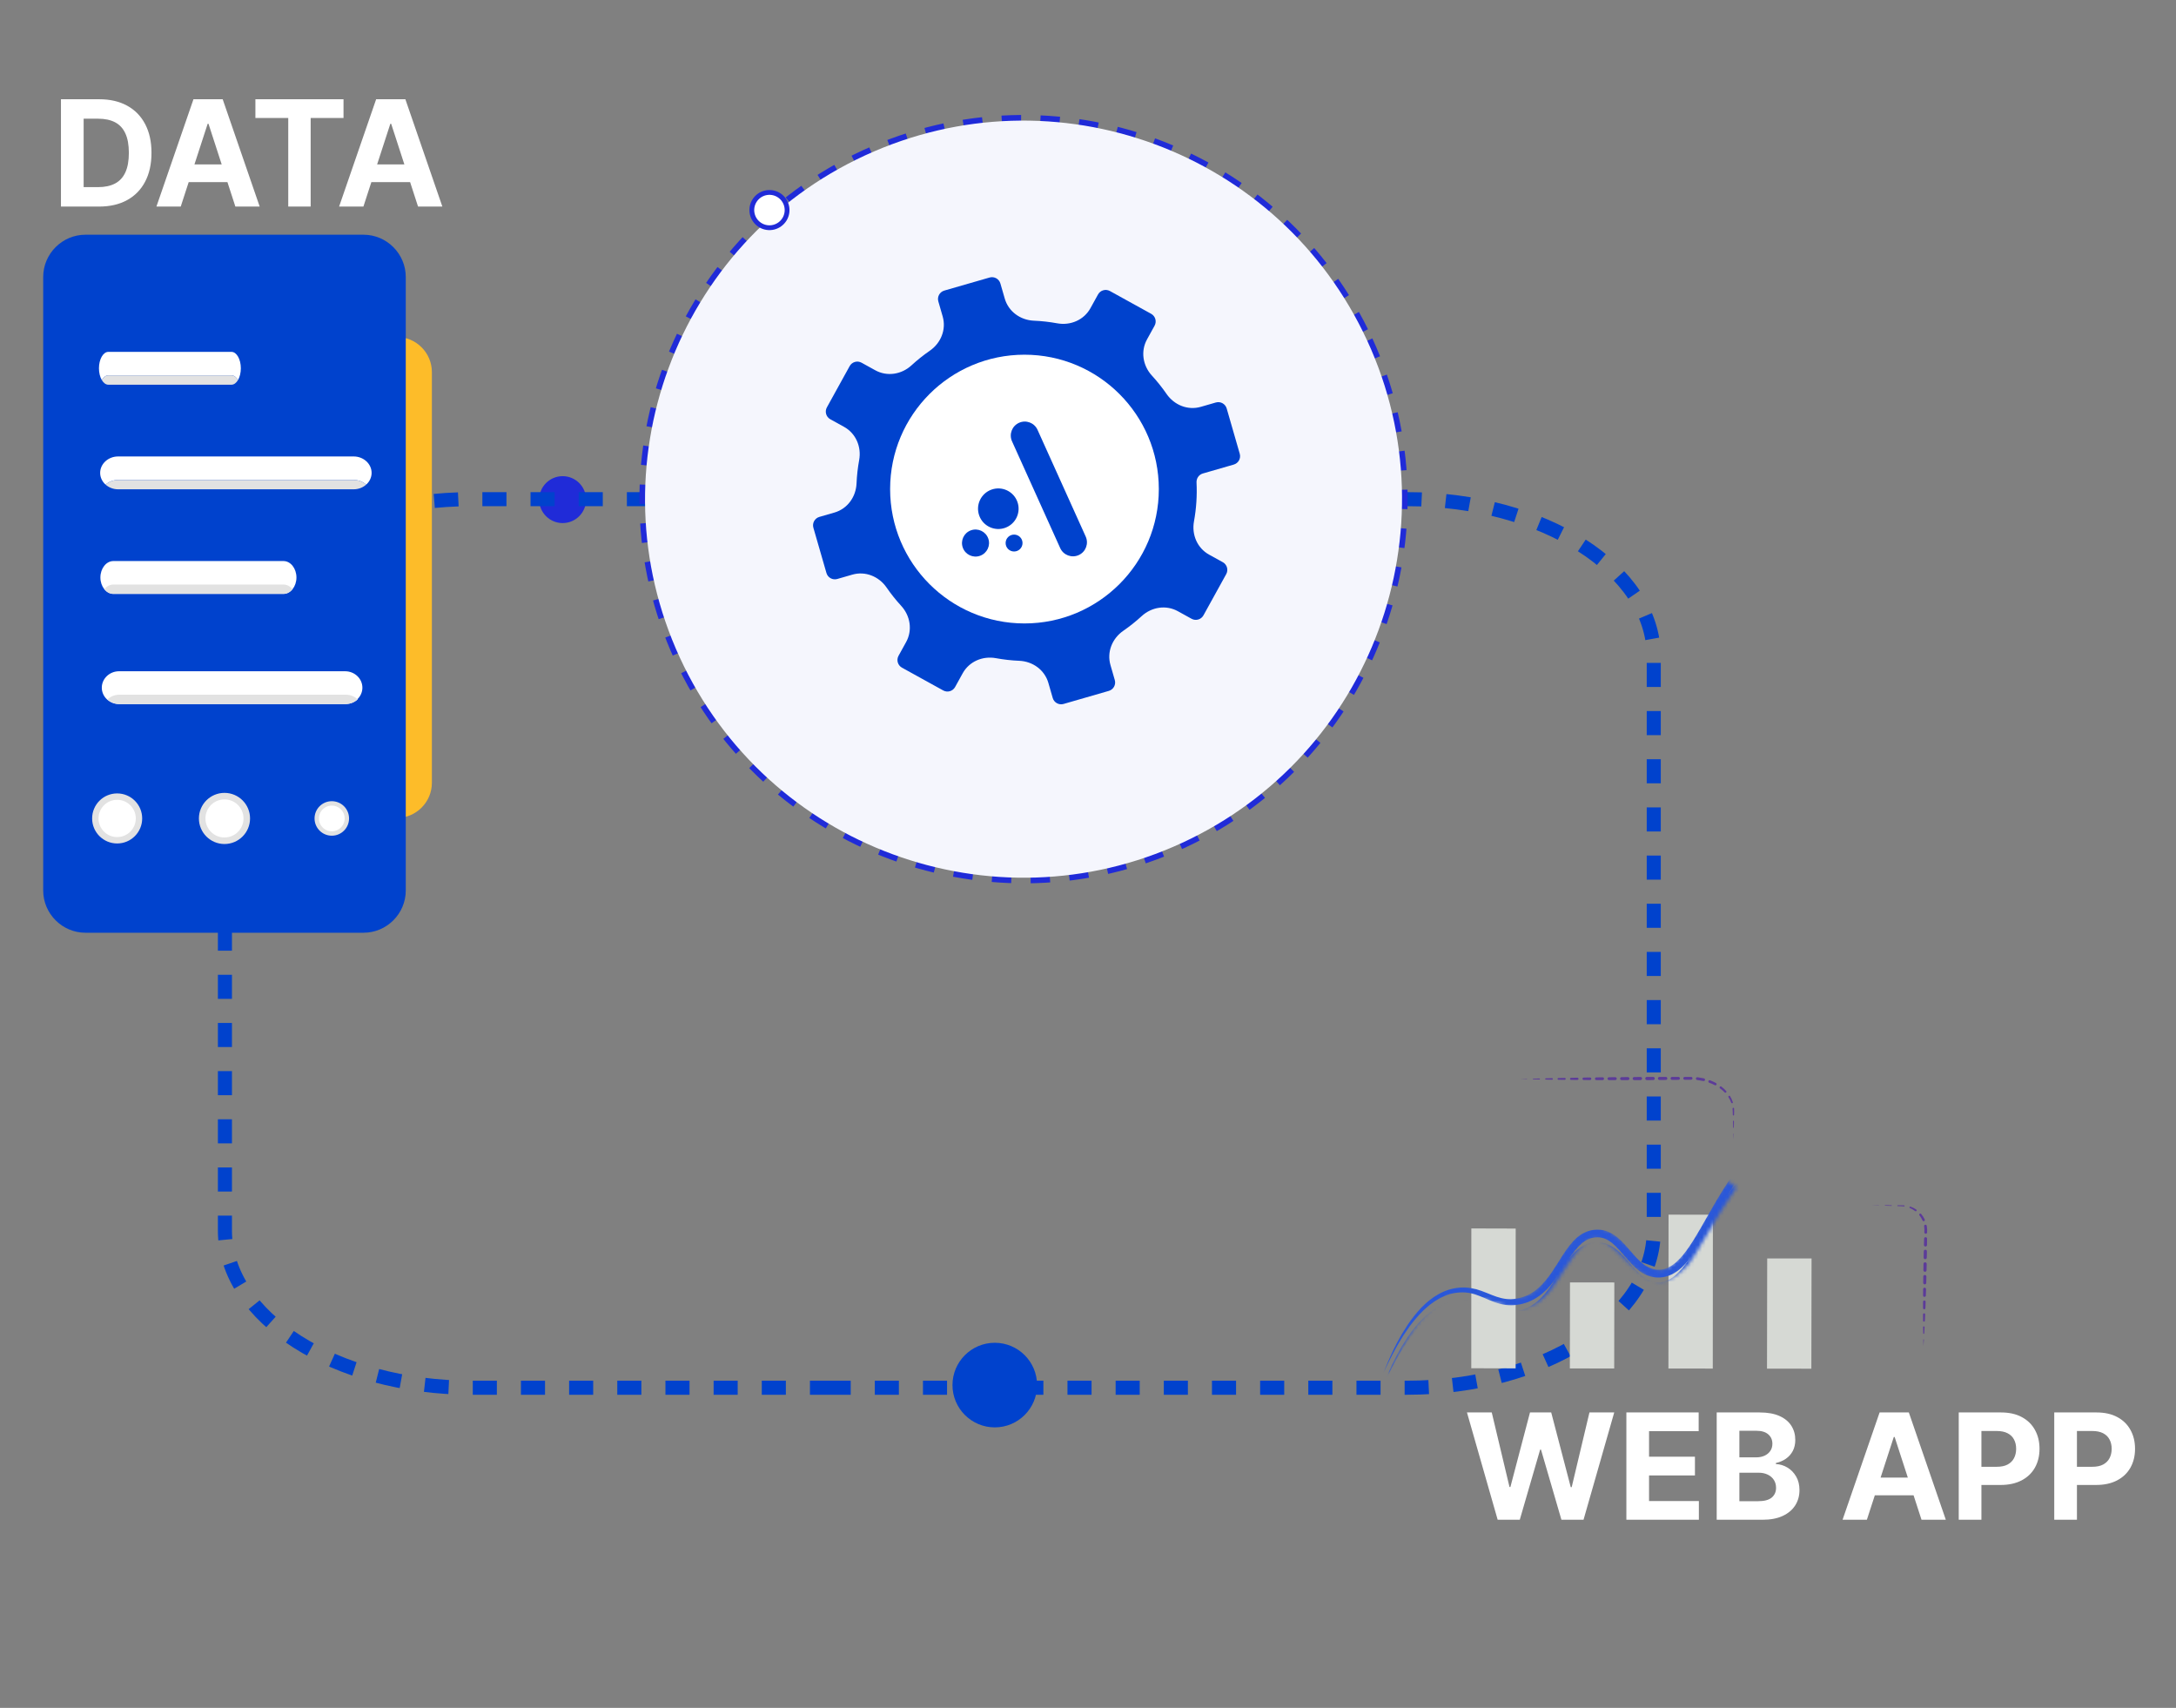 <svg width="590" height="463" viewBox="0 0 590 463" fill="none" xmlns="http://www.w3.org/2000/svg">
<rect x="0" y="0" width="590" height="463" fill="#808080" stroke="none"/>
<g clip-path="url(#clip0_3_2)">
<mask id="mask0_3_2" style="mask-type:luminance" maskUnits="userSpaceOnUse" x="0" y="0" width="590" height="463">
<path d="M590 0H0V463H590V0Z" fill="white"/>
</mask>
<g mask="url(#mask0_3_2)">
<mask id="mask1_3_2" style="mask-type:luminance" maskUnits="userSpaceOnUse" x="-113" y="-8" width="838" height="471">
<path d="M-112.505 -7.297H724.505V462.297H-112.505V-7.297Z" fill="white"/>
</mask>
<g mask="url(#mask1_3_2)">
<path d="M152.553 129.086C156.063 129.086 158.912 131.935 158.912 135.445C158.912 138.954 156.063 141.804 152.553 141.804C149.043 141.804 146.194 138.954 146.194 135.445C146.194 131.935 149.043 129.086 152.553 129.086Z" fill="#202BD8"/>
<path d="M226.139 376.205C173.528 376.205 127.828 376.205 127.828 376.205C90.937 376.205 60.985 357.111 60.985 333.594V177.932C60.985 154.414 90.937 135.32 127.828 135.32H381.558C418.448 135.32 448.4 154.414 448.4 177.932V333.594C448.4 357.111 418.448 376.205 381.558 376.205C381.558 376.205 297.493 376.205 226.139 376.205Z" stroke="#0042CD" stroke-width="3.812" stroke-dasharray="6.53 6.53"/>
<path d="M269.724 364.021C276.053 364.021 281.192 369.16 281.192 375.489C281.192 381.818 276.053 386.957 269.724 386.957C263.394 386.957 258.255 381.818 258.255 375.489C258.255 369.16 263.394 364.021 269.724 364.021Z" fill="#0042CD"/>
<path d="M370.717 92.376C394.418 143.811 371.9 204.816 320.464 228.517C269.029 252.218 208.024 229.7 184.323 178.265C160.622 126.829 183.14 65.825 234.575 42.123C286.011 18.422 347.016 40.941 370.717 92.376Z" stroke="#202BD8" stroke-width="3.044" stroke-dasharray="5.22 5.22"/>
<path d="M370.717 92.376C394.418 143.811 371.9 204.816 320.464 228.517C269.029 252.218 208.024 229.7 184.323 178.265C160.622 126.829 183.14 65.825 234.575 42.123C286.011 18.422 347.016 40.941 370.717 92.376Z" fill="#F5F6FD"/>
<path d="M107.588 221.744H28.307C23.075 221.744 18.794 217.462 18.794 212.23V100.872C18.794 95.639 23.075 91.358 28.307 91.358H107.588C112.82 91.358 117.102 95.639 117.102 100.872V212.23C117.102 217.462 112.82 221.744 107.588 221.744Z" fill="#FDBC29"/>
<path d="M23.173 63.631C16.869 63.631 11.712 68.789 11.712 75.092V241.4C11.712 247.704 16.869 252.861 23.173 252.861H98.559C104.863 252.861 110.019 247.704 110.019 241.4V75.092C110.019 68.789 104.863 63.631 98.559 63.631H23.173Z" fill="#0042CD"/>
<path d="M37.684 221.875C37.684 225.144 35.034 227.794 31.765 227.794C28.497 227.794 25.847 225.144 25.847 221.875C25.847 218.607 28.497 215.958 31.765 215.958C35.034 215.958 37.684 218.607 37.684 221.875ZM37.684 221.875C37.684 225.144 35.034 227.794 31.765 227.794C28.497 227.794 25.847 225.144 25.847 221.875C25.847 218.607 28.497 215.958 31.765 215.958C35.034 215.958 37.684 218.607 37.684 221.875Z" fill="white"/>
<path d="M37.684 221.875C37.684 225.144 35.034 227.794 31.765 227.794C28.497 227.794 25.847 225.144 25.847 221.875C25.847 218.607 28.497 215.958 31.765 215.958C35.034 215.958 37.684 218.607 37.684 221.875Z" stroke="#E2E2E2" stroke-width="1.733" stroke-miterlimit="10"/>
<path d="M66.913 221.875C66.913 225.215 64.205 227.923 60.865 227.923C57.526 227.923 54.818 225.215 54.818 221.875C54.818 218.536 57.526 215.829 60.865 215.829C64.205 215.829 66.913 218.536 66.913 221.875ZM66.913 221.875C66.913 225.215 64.205 227.923 60.865 227.923C57.526 227.923 54.818 225.215 54.818 221.875C54.818 218.536 57.526 215.829 60.865 215.829C64.205 215.829 66.913 218.536 66.913 221.875Z" fill="white"/>
<path d="M66.913 221.875C66.913 225.215 64.205 227.923 60.865 227.923C57.526 227.923 54.818 225.215 54.818 221.875C54.818 218.536 57.526 215.829 60.865 215.829C64.205 215.829 66.913 218.536 66.913 221.875Z" stroke="#E2E2E2" stroke-width="1.771" stroke-miterlimit="10"/>
<path d="M94.046 221.875C94.046 224.129 92.219 225.956 89.966 225.956C87.712 225.956 85.885 224.129 85.885 221.875C85.885 219.622 87.712 217.796 89.966 217.796C92.219 217.796 94.046 219.622 94.046 221.875ZM94.046 221.875C94.046 224.129 92.219 225.956 89.966 225.956C87.712 225.956 85.885 224.129 85.885 221.875C85.885 219.622 87.712 217.796 89.966 217.796C92.219 217.796 94.046 219.622 94.046 221.875Z" fill="white"/>
<path d="M94.046 221.875C94.046 224.129 92.219 225.956 89.966 225.956C87.712 225.956 85.885 224.129 85.885 221.875C85.885 219.622 87.712 217.796 89.966 217.796C92.219 217.796 94.046 219.622 94.046 221.875Z" stroke="#E2E2E2" stroke-width="1.195" stroke-miterlimit="10"/>
<path d="M62.759 104.294H29.373C27.975 104.294 26.831 102.29 26.831 99.841C26.831 97.392 27.975 95.389 29.373 95.389H62.759C64.158 95.389 65.301 97.392 65.301 99.841C65.301 102.29 64.158 104.294 62.759 104.294ZM29.374 101.756C28.686 101.756 28.061 102.242 27.602 103.025C28.061 103.808 28.686 104.294 29.374 104.294H62.759C63.447 104.294 64.072 103.808 64.53 103.025C64.072 102.242 63.447 101.756 62.759 101.756H29.374Z" fill="white"/>
<path d="M29.374 101.756C28.686 101.756 28.061 102.242 27.602 103.025C28.061 103.808 28.686 104.294 29.374 104.294H62.759C63.447 104.294 64.072 103.808 64.53 103.025C64.072 102.242 63.447 101.756 62.759 101.756H29.374Z" fill="#E2E2E2"/>
<path d="M95.896 132.648H32.021C29.346 132.648 27.157 130.645 27.157 128.196C27.157 125.747 29.346 123.743 32.021 123.743H95.896C98.571 123.743 100.759 125.747 100.759 128.196C100.759 130.645 98.571 132.648 95.896 132.648ZM32.022 130.11C30.706 130.11 29.511 130.596 28.633 131.38C29.511 132.163 30.706 132.649 32.022 132.649L95.896 132.648C97.211 132.648 98.407 132.163 99.284 131.38C98.407 130.596 97.211 130.11 95.896 130.11H32.022Z" fill="white"/>
<path d="M32.022 130.11C30.706 130.11 29.511 130.596 28.633 131.38C29.511 132.163 30.706 132.649 32.022 132.649H95.896C97.211 132.649 98.407 132.163 99.284 131.38C98.407 130.596 97.211 130.11 95.896 130.11H32.022Z" fill="#E2E2E2"/>
<path d="M76.866 161.003H30.733C28.802 161.003 27.221 159 27.221 156.551C27.221 154.101 28.802 152.098 30.733 152.098H76.866C78.798 152.098 80.378 154.101 80.378 156.551C80.378 159 78.798 161.003 76.866 161.003ZM30.734 158.465C29.784 158.465 28.921 158.951 28.286 159.734C28.921 160.518 29.784 161.004 30.734 161.004L76.866 161.003C77.815 161.003 78.679 160.518 79.313 159.734C78.679 158.951 77.815 158.465 76.866 158.465H30.734ZM30.734 158.465C29.784 158.465 28.921 158.951 28.286 159.734C28.921 160.518 29.784 161.004 30.734 161.004L76.866 161.003C77.815 161.003 78.679 160.518 79.313 159.734C78.679 158.951 77.815 158.465 76.866 158.465H30.734Z" fill="white"/>
<path d="M30.734 158.465C29.784 158.465 28.921 158.951 28.286 159.734C28.921 160.518 29.784 161.004 30.734 161.004H76.866C77.815 161.004 78.679 160.518 79.313 159.734C78.679 158.951 77.815 158.465 76.866 158.465H30.734ZM30.734 158.465C29.784 158.465 28.921 158.951 28.286 159.734C28.921 160.518 29.784 161.004 30.734 161.004H76.866C77.815 161.004 78.679 160.518 79.313 159.734C78.679 158.951 77.815 158.465 76.866 158.465H30.734Z" fill="#E2E2E2"/>
<path d="M32.407 188.319C31.144 188.319 29.995 188.806 29.151 189.588C29.995 190.371 31.144 190.858 32.407 190.858H93.728C94.987 190.858 96.136 190.371 96.979 189.588C96.136 188.806 94.987 188.319 93.728 188.319H32.407ZM32.407 188.319C31.144 188.319 29.995 188.806 29.151 189.588C29.995 190.371 31.144 190.858 32.407 190.858H93.728C94.987 190.858 96.136 190.371 96.979 189.588C96.136 188.806 94.987 188.319 93.728 188.319H32.407ZM93.591 190.88H32.27C29.703 190.88 27.601 188.876 27.601 186.427C27.601 183.978 29.703 181.975 32.27 181.975H93.591C96.159 181.975 98.26 183.978 98.26 186.427C98.26 188.876 96.159 190.88 93.591 190.88Z" fill="white"/>
<path d="M32.406 188.321C31.143 188.321 29.996 188.807 29.153 189.59C29.996 190.373 31.143 190.859 32.406 190.859H93.726C94.989 190.859 96.137 190.373 96.979 189.59C96.137 188.807 94.989 188.321 93.726 188.321H32.406ZM32.406 188.321C31.143 188.321 29.996 188.807 29.153 189.59C29.996 190.373 31.143 190.859 32.406 190.859H93.726C94.989 190.859 96.137 190.373 96.979 189.59C96.137 188.807 94.989 188.321 93.726 188.321H32.406Z" fill="#E2E2E2"/>
<path d="M244.559 181.001L255.743 187.177C256.889 187.81 258.332 187.394 258.965 186.248L261.018 182.53C262.79 179.321 266.432 177.768 270.038 178.429C272.136 178.814 274.246 179.049 276.353 179.138C280.023 179.293 283.241 181.611 284.259 185.141L285.436 189.218C285.799 190.476 287.113 191.202 288.371 190.839L300.644 187.298C301.902 186.935 302.627 185.621 302.265 184.363L301.088 180.285C300.07 176.756 301.559 173.08 304.582 170.994C306.317 169.796 307.978 168.473 309.55 167.03C312.248 164.55 316.159 163.924 319.367 165.696L323.083 167.748C324.229 168.381 325.671 167.964 326.305 166.818L332.48 155.634C333.113 154.488 332.697 153.045 331.551 152.413L327.835 150.361C324.626 148.589 323.074 144.947 323.734 141.342C324.376 137.838 324.6 134.303 324.427 130.806C324.372 129.686 325.058 128.674 326.135 128.363L334.524 125.942C335.782 125.58 336.507 124.266 336.144 123.008L332.604 110.735C332.241 109.476 330.926 108.751 329.668 109.114L325.589 110.291C322.061 111.309 318.385 109.82 316.299 106.798C315.101 105.063 313.777 103.402 312.333 101.829C309.854 99.131 309.229 95.221 311 92.013L313.054 88.293C313.687 87.147 313.271 85.704 312.125 85.072L300.941 78.896C299.794 78.263 298.352 78.679 297.719 79.825L295.665 83.546C293.893 86.753 290.252 88.307 286.648 87.647C284.549 87.263 282.439 87.028 280.332 86.939C276.663 86.784 273.444 84.466 272.426 80.937L271.248 76.855C270.885 75.597 269.571 74.871 268.313 75.234L256.04 78.775C254.782 79.138 254.056 80.452 254.419 81.71L255.597 85.791C256.615 89.321 255.126 92.997 252.103 95.083C250.368 96.281 248.706 97.603 247.135 99.047C244.436 101.525 240.527 102.15 237.319 100.379L233.598 98.324C232.452 97.691 231.01 98.107 230.377 99.254L224.201 110.438C223.568 111.584 223.984 113.026 225.131 113.659L228.851 115.714C232.059 117.485 233.612 121.127 232.951 124.731C232.567 126.831 232.332 128.942 232.242 131.049C232.087 134.718 229.768 137.936 226.24 138.953L222.16 140.131C220.902 140.493 220.177 141.807 220.54 143.066L224.081 155.338C224.443 156.596 225.757 157.322 227.015 156.959L231.094 155.782C234.623 154.764 238.3 156.253 240.386 159.275C241.583 161.011 242.906 162.672 244.35 164.244C246.829 166.944 247.455 170.853 245.683 174.061L243.629 177.78C242.997 178.926 243.413 180.369 244.559 181.001Z" fill="#0042CD"/>
<path d="M314.203 132.585C314.203 152.704 297.893 169.013 277.775 169.013C257.656 169.013 241.347 152.704 241.347 132.585C241.347 112.467 257.656 96.157 277.775 96.157C297.893 96.157 314.203 112.467 314.203 132.585Z" fill="white"/>
<path d="M263.255 143.769C265.159 143.081 267.261 144.067 267.949 145.972C268.638 147.876 267.651 149.978 265.747 150.666C263.843 151.355 261.741 150.369 261.052 148.464C260.364 146.56 261.35 144.458 263.255 143.769Z" fill="#0042CD"/>
<path d="M272.664 147.211C272.668 145.945 273.697 144.922 274.963 144.926C276.229 144.93 277.252 145.959 277.248 147.224C277.244 148.49 276.215 149.513 274.949 149.509C273.683 149.506 272.66 148.476 272.664 147.211Z" fill="#0042CD"/>
<path d="M268.814 132.739C271.671 131.706 274.824 133.186 275.856 136.043C276.889 138.9 275.409 142.052 272.553 143.085C269.696 144.117 266.542 142.639 265.51 139.781C264.478 136.924 265.957 133.771 268.814 132.739Z" fill="#0042CD"/>
<path d="M276.296 114.621C278.206 113.759 280.452 114.609 281.314 116.518L294.38 145.462C295.241 147.372 294.392 149.619 292.483 150.48C290.573 151.343 288.327 150.493 287.464 148.584L274.399 119.64C273.537 117.73 274.386 115.483 276.296 114.621Z" fill="#0042CD"/>
<path d="M211.108 52.861C213.365 54.23 214.087 57.173 212.718 59.431C211.349 61.688 208.406 62.409 206.148 61.04C203.891 59.672 203.17 56.728 204.539 54.471C205.907 52.214 208.851 51.492 211.108 52.861Z" fill="white"/>
<path d="M211.108 52.861C213.365 54.23 214.087 57.173 212.718 59.431C211.349 61.688 208.406 62.409 206.148 61.04C203.891 59.672 203.17 56.728 204.539 54.471C205.907 52.214 208.851 51.492 211.108 52.861Z" stroke="#202BD8" stroke-width="1.304"/>
<mask id="mask2_3_2" style="mask-type:luminance" maskUnits="userSpaceOnUse" x="27" y="108" width="835" height="471">
<path d="M27.069 108.797H861.905V578.392H27.069V108.797Z" fill="white"/>
</mask>
<g mask="url(#mask2_3_2)">
<path d="M521.529 364.902L521.485 363.188C521.484 363.146 521.518 363.11 521.561 363.109C521.603 363.108 521.638 363.142 521.639 363.184C521.639 363.186 521.639 363.189 521.639 363.191L521.529 364.902Z" fill="#5C3B99"/>
<path d="M521.46 361.474L521.434 359.76C521.433 359.653 521.519 359.563 521.627 359.562C521.736 359.56 521.825 359.647 521.827 359.755C521.827 359.759 521.826 359.764 521.826 359.768L521.733 361.48C521.728 361.555 521.664 361.612 521.589 361.608C521.517 361.605 521.461 361.545 521.46 361.474Z" fill="#5C3B99"/>
<path d="M521.419 358.046L521.41 356.334C521.41 356.175 521.537 356.045 521.697 356.045C521.856 356.044 521.985 356.172 521.986 356.331C521.986 356.335 521.986 356.341 521.986 356.345L521.909 358.056C521.903 358.192 521.788 358.296 521.653 358.29C521.522 358.284 521.42 358.176 521.419 358.046Z" fill="#5C3B99"/>
<path d="M521.411 354.621L521.414 352.908C521.414 352.713 521.572 352.555 521.767 352.556C521.962 352.556 522.118 352.714 522.118 352.909C522.118 352.912 522.118 352.918 522.118 352.922L522.053 354.633C522.046 354.811 521.897 354.949 521.72 354.942C521.546 354.936 521.411 354.793 521.411 354.621Z" fill="#5C3B99"/>
<path d="M521.423 351.195L521.438 349.482C521.44 349.263 521.618 349.088 521.837 349.09C522.055 349.092 522.231 349.271 522.229 349.489C522.229 349.492 522.229 349.496 522.229 349.498L522.176 351.21C522.171 351.418 521.996 351.581 521.788 351.575C521.583 351.568 521.421 351.399 521.423 351.195Z" fill="#5C3B99"/>
<path d="M521.454 347.769L521.48 346.057C521.484 345.823 521.675 345.638 521.908 345.641C522.141 345.645 522.328 345.837 522.324 346.07V346.073L522.282 347.785C522.277 348.014 522.087 348.195 521.858 348.189C521.631 348.184 521.451 347.996 521.454 347.769Z" fill="#5C3B99"/>
<path d="M521.508 344.344L521.535 342.632C521.539 342.392 521.737 342.201 521.977 342.205C522.216 342.209 522.408 342.406 522.404 342.646V342.649L522.364 344.361C522.358 344.597 522.162 344.784 521.926 344.779C521.691 344.773 521.504 344.579 521.508 344.344Z" fill="#5C3B99"/>
<path d="M521.574 340.919L521.615 339.207C521.62 338.973 521.814 338.789 522.047 338.794C522.28 338.8 522.464 338.991 522.461 339.224L522.433 340.936C522.429 341.173 522.234 341.362 521.997 341.358C521.76 341.354 521.571 341.159 521.574 340.922V340.919Z" fill="#5C3B99"/>
<path d="M521.655 337.494L521.706 335.782C521.713 335.562 521.898 335.389 522.118 335.395C522.335 335.402 522.507 335.582 522.505 335.798L522.488 337.511C522.486 337.741 522.298 337.926 522.068 337.923C521.838 337.921 521.652 337.733 521.654 337.503C521.654 337.501 521.655 337.496 521.655 337.494Z" fill="#5C3B99"/>
<path d="M521.759 334.07C521.766 333.784 521.782 333.496 521.777 333.233C521.77 332.964 521.75 332.694 521.712 332.427C521.684 332.231 521.819 332.049 522.015 332.021C522.206 331.994 522.384 332.123 522.419 332.311C522.473 332.608 522.507 332.908 522.518 333.21C522.531 333.518 522.52 333.801 522.52 334.085C522.52 334.295 522.349 334.466 522.139 334.465C521.929 334.465 521.759 334.295 521.759 334.085V334.078V334.07Z" fill="#5C3B99"/>
<path d="M521.273 330.868C521.059 330.37 520.778 329.899 520.441 329.47C520.34 329.342 520.363 329.156 520.491 329.055C520.616 328.957 520.796 328.976 520.899 329.096C521.285 329.55 521.612 330.057 521.869 330.599C521.947 330.762 521.877 330.957 521.714 331.034C521.551 331.112 521.356 331.043 521.278 330.88C521.277 330.877 521.274 330.871 521.273 330.868Z" fill="#5C3B99"/>
<path d="M519.279 328.316C518.843 327.982 518.359 327.709 517.849 327.494C517.745 327.449 517.696 327.329 517.74 327.225C517.782 327.125 517.895 327.076 517.996 327.11C518.554 327.299 519.084 327.574 519.574 327.908C519.689 327.985 519.719 328.142 519.64 328.258C519.562 328.373 519.406 328.403 519.29 328.325C519.287 328.322 519.283 328.319 519.279 328.316Z" fill="#5C3B99"/>
<path d="M516.245 327.055L515.828 327.015C515.69 326.997 515.544 327.001 515.402 326.994L514.546 326.966C514.484 326.964 514.436 326.912 514.438 326.851C514.44 326.79 514.49 326.742 514.551 326.743C515.124 326.748 515.686 326.745 516.274 326.765C516.355 326.768 516.418 326.835 516.415 326.915C516.412 326.996 516.345 327.059 516.264 327.056C516.261 327.056 516.258 327.056 516.255 327.055L516.245 327.055Z" fill="#5C3B99"/>
<path d="M512.834 326.909L511.121 326.854C511.085 326.852 511.056 326.821 511.057 326.784C511.058 326.748 511.088 326.719 511.124 326.72L512.837 326.731C512.887 326.731 512.927 326.771 512.926 326.821C512.926 326.87 512.885 326.91 512.836 326.909H512.834Z" fill="#5C3B99"/>
<path d="M509.41 326.79L507.698 326.726C507.694 326.726 507.691 326.722 507.691 326.718C507.691 326.714 507.694 326.711 507.698 326.711L509.412 326.715C509.432 326.715 509.449 326.732 509.449 326.752C509.449 326.773 509.432 326.79 509.412 326.79H509.41Z" fill="#5C3B99"/>
<path d="M412.272 292.533L413.984 292.474C414.013 292.473 414.036 292.495 414.037 292.523C414.038 292.551 414.016 292.575 413.988 292.576H413.985L412.272 292.533Z" fill="#5C3B99"/>
<path d="M415.697 292.424L417.41 292.378C417.482 292.376 417.543 292.434 417.544 292.506C417.547 292.579 417.489 292.639 417.417 292.641H417.411L415.697 292.611C415.646 292.61 415.605 292.568 415.606 292.516C415.607 292.466 415.647 292.425 415.697 292.424Z" fill="#5C3B99"/>
<path d="M419.122 292.332L420.835 292.287C420.95 292.284 421.045 292.374 421.048 292.488C421.051 292.603 420.961 292.699 420.846 292.702C420.843 292.702 420.84 292.702 420.837 292.702L419.124 292.671C419.03 292.67 418.956 292.593 418.958 292.499C418.959 292.408 419.032 292.335 419.122 292.332Z" fill="#5C3B99"/>
<path d="M422.547 292.252L424.26 292.221C424.403 292.218 424.52 292.332 424.523 292.474C424.525 292.617 424.412 292.734 424.269 292.737H424.262L422.55 292.721C422.42 292.72 422.316 292.614 422.317 292.485C422.318 292.357 422.421 292.254 422.547 292.252Z" fill="#5C3B99"/>
<path d="M425.973 292.19L427.685 292.159C427.853 292.156 427.992 292.29 427.995 292.458C427.998 292.626 427.864 292.765 427.696 292.768C427.694 292.768 427.69 292.768 427.688 292.768L425.975 292.752C425.819 292.751 425.695 292.624 425.696 292.469C425.698 292.316 425.821 292.193 425.973 292.19Z" fill="#5C3B99"/>
<path d="M429.398 292.128L431.111 292.097C431.304 292.093 431.464 292.248 431.468 292.441C431.471 292.635 431.317 292.795 431.123 292.799H431.114L429.4 292.783C429.22 292.782 429.074 292.634 429.076 292.453C429.077 292.275 429.221 292.131 429.398 292.128Z" fill="#5C3B99"/>
<path d="M432.823 292.071L434.536 292.056C434.744 292.054 434.915 292.221 434.916 292.43C434.918 292.638 434.751 292.808 434.543 292.81H434.54H432.827C432.623 292.81 432.457 292.645 432.457 292.441C432.457 292.238 432.621 292.073 432.823 292.071Z" fill="#5C3B99"/>
<path d="M436.249 292.04L437.961 292.025C438.178 292.023 438.355 292.197 438.358 292.414C438.359 292.63 438.185 292.808 437.969 292.81H437.965H436.252C436.04 292.81 435.868 292.638 435.868 292.425C435.868 292.214 436.038 292.042 436.249 292.04Z" fill="#5C3B99"/>
<path d="M439.674 292.01L441.387 291.994C441.612 291.992 441.796 292.173 441.798 292.398C441.8 292.624 441.619 292.808 441.394 292.81H441.39H439.678C439.457 292.81 439.278 292.631 439.278 292.41C439.278 292.19 439.455 292.012 439.674 292.01Z" fill="#5C3B99"/>
<path d="M443.1 291.978L444.812 291.964C445.046 291.961 445.237 292.149 445.239 292.382C445.241 292.616 445.054 292.807 444.82 292.809H444.817H443.103C442.874 292.809 442.688 292.624 442.688 292.395C442.688 292.166 442.873 291.981 443.1 291.978Z" fill="#5C3B99"/>
<path d="M446.525 291.948L448.238 291.941C448.476 291.939 448.67 292.131 448.671 292.37C448.672 292.608 448.48 292.801 448.242 292.803L446.529 292.81C446.291 292.811 446.098 292.619 446.097 292.381C446.096 292.143 446.288 291.949 446.525 291.948Z" fill="#5C3B99"/>
<path d="M449.95 291.94H451.663C451.893 291.94 452.079 292.126 452.079 292.356C452.079 292.584 451.895 292.769 451.667 292.771L449.954 292.787C449.721 292.789 449.529 292.601 449.527 292.367C449.525 292.134 449.713 291.942 449.947 291.94H449.95Z" fill="#5C3B99"/>
<path d="M453.377 291.94H455.089C455.31 291.94 455.489 292.119 455.489 292.34C455.489 292.56 455.312 292.738 455.093 292.74L453.381 292.755C453.155 292.758 452.97 292.577 452.969 292.351C452.967 292.126 453.148 291.942 453.373 291.94H453.377Z" fill="#5C3B99"/>
<path d="M456.802 291.94H458.514C458.727 291.94 458.899 292.112 458.899 292.325C458.899 292.536 458.729 292.708 458.518 292.71L456.806 292.725C456.589 292.727 456.412 292.553 456.409 292.337C456.408 292.12 456.582 291.942 456.798 291.94H456.802Z" fill="#5C3B99"/>
<path d="M460.268 292.037L461.999 292.339C462.2 292.374 462.334 292.565 462.299 292.765C462.264 292.965 462.076 293.098 461.876 293.065L461.832 293.058L460.186 292.786L460.142 292.779C459.937 292.745 459.798 292.551 459.832 292.346C459.865 292.141 460.059 292.002 460.264 292.036L460.268 292.037Z" fill="#5C3B99"/>
<path d="M463.677 292.864C464.224 293.076 464.757 293.325 465.27 293.609C465.428 293.697 465.485 293.895 465.397 294.053C465.311 294.208 465.117 294.266 464.961 294.185C464.467 293.929 463.957 293.707 463.433 293.52C463.251 293.455 463.156 293.255 463.221 293.073C463.286 292.891 463.487 292.795 463.668 292.86C463.67 292.862 463.675 292.863 463.677 292.864Z" fill="#5C3B99"/>
<path d="M466.74 294.576C467.205 294.936 467.642 295.333 468.039 295.768C468.143 295.882 468.135 296.059 468.021 296.163C467.909 296.266 467.735 296.26 467.631 296.151C467.245 295.752 466.823 295.388 466.375 295.06C466.24 294.961 466.21 294.772 466.309 294.636C466.408 294.501 466.598 294.472 466.733 294.57C466.735 294.572 466.738 294.574 466.74 294.576Z" fill="#5C3B99"/>
<path d="M469.098 297.178C469.403 297.683 469.654 298.221 469.839 298.782C469.879 298.904 469.812 299.036 469.689 299.076C469.569 299.116 469.44 299.052 469.397 298.934C469.21 298.413 468.961 297.915 468.662 297.449C468.585 297.33 468.62 297.171 468.74 297.095C468.859 297.018 469.018 297.053 469.094 297.172C469.095 297.174 469.097 297.177 469.098 297.178Z" fill="#5C3B99"/>
<path d="M470.178 300.511C470.184 300.805 470.197 301.102 470.187 301.384L470.172 302.24C470.17 302.332 470.094 302.406 470.002 302.404C469.913 302.403 469.841 302.33 469.839 302.242L469.816 301.386C469.813 301.096 469.787 300.824 469.77 300.547L469.769 300.529C469.762 300.415 469.847 300.318 469.96 300.311C470.073 300.304 470.17 300.39 470.178 300.502C470.178 300.505 470.178 300.509 470.178 300.511Z" fill="#5C3B99"/>
<path d="M470.141 303.953L470.111 305.666C470.11 305.716 470.069 305.756 470.019 305.755C469.97 305.754 469.932 305.715 469.931 305.667L469.884 303.954C469.883 303.884 469.938 303.825 470.009 303.823C470.08 303.821 470.139 303.877 470.141 303.948V303.953Z" fill="#5C3B99"/>
<path d="M470.074 307.379L470.035 308.912L469.982 307.38C469.981 307.355 470.001 307.333 470.026 307.332C470.052 307.332 470.073 307.351 470.074 307.376V307.379Z" fill="#5C3B99"/>
<path d="M398.919 370.928L410.947 370.959L410.965 333.058L398.937 333.025L398.919 370.928Z" fill="#D6D9D4"/>
<path d="M452.376 371L464.404 371.019L464.437 329.304L452.409 329.286L452.376 371Z" fill="#D6D9D4"/>
<path d="M479.106 371.04L491.133 371.049L491.187 341.166L479.159 341.158L479.106 371.04Z" fill="#D6D9D4"/>
<path d="M425.648 370.98L437.676 370.989L437.712 347.668L425.684 347.659L425.648 370.98Z" fill="#D6D9D4"/>
<mask id="mask3_3_2" style="mask-type:alpha" maskUnits="userSpaceOnUse" x="373" y="320" width="98" height="53">
<path d="M375.352 371.748C375.352 371.748 384.864 347.562 397.31 349.682C409.757 351.801 413.833 357.454 421.007 346.258C428.182 335.061 431.334 329.789 440.248 338.866C449.161 347.942 451.39 347.018 456.607 341.909C458.909 338.841 463.765 329.475 469.591 321.001" stroke="#202BD8" stroke-width="3.044"/>
</mask>
<g mask="url(#mask3_3_2)">
<path d="M375.148 372.102L376.244 369.412C376.614 368.516 377.032 367.642 377.424 366.755C377.817 365.868 378.29 365.019 378.719 364.148C379.155 363.28 379.662 362.45 380.132 361.598C380.635 360.766 381.151 359.939 381.689 359.126C382.257 358.333 382.794 357.516 383.423 356.764C384.013 355.982 384.687 355.265 385.346 354.535L386.409 353.506C386.759 353.158 387.161 352.864 387.536 352.539C389.084 351.303 390.841 350.272 392.772 349.655C394.698 349.058 396.784 348.85 398.81 349.179C399.815 349.358 400.8 349.624 401.733 349.972C402.666 350.311 403.57 350.699 404.451 351.048C406.215 351.763 407.974 352.267 409.764 352.2C411.54 352.111 413.346 351.643 414.898 350.741C415.683 350.303 416.424 349.782 417.104 349.175C417.789 348.575 418.432 347.915 419.024 347.198C420.219 345.774 421.253 344.181 422.279 342.553C423.308 340.925 424.317 339.243 425.571 337.647C426.199 336.853 426.889 336.076 427.709 335.395C428.529 334.716 429.484 334.135 430.539 333.779C431.596 333.425 432.705 333.286 433.823 333.376C434.945 333.459 436.038 333.846 436.984 334.381C438.895 335.471 440.245 337.043 441.527 338.504C442.802 339.976 444.003 341.448 445.391 342.554C446.764 343.666 448.344 344.314 450.014 344.21C451.66 344.134 453.213 343.301 454.542 342.101C455.879 340.902 457.029 339.411 458.092 337.853C459.156 336.291 460.127 334.641 461.097 332.979C463.025 329.649 464.882 326.234 466.945 322.918C468.999 319.601 471.268 316.372 473.964 313.483C476.648 310.6 479.783 308.052 483.369 306.322C484.263 305.888 485.182 305.508 486.124 305.194C486.595 305.041 487.051 304.842 487.534 304.728L488.97 304.351C490.901 303.928 492.863 303.629 494.832 303.61C495.815 303.551 496.797 303.636 497.777 303.656L499.24 303.792C499.484 303.816 499.728 303.834 499.97 303.864L500.696 303.972C502.636 304.225 504.537 304.68 506.415 305.185C508.291 305.705 510.125 306.35 511.936 307.046C513.734 307.778 515.499 308.577 517.236 309.433C513.674 307.919 510.02 306.627 506.274 305.734C504.398 305.312 502.508 304.942 500.599 304.773L499.884 304.697C499.646 304.677 499.406 304.67 499.168 304.656L497.736 304.582C496.782 304.604 495.827 304.559 494.878 304.657C492.976 304.743 491.1 305.081 489.268 305.542L487.908 305.943C487.451 306.064 487.023 306.269 486.579 306.428C485.693 306.751 484.833 307.138 483.998 307.575C480.651 309.317 477.713 311.776 475.196 314.609C472.672 317.444 470.527 320.618 468.542 323.896C466.558 327.18 464.76 330.592 462.854 333.985C461.902 335.682 460.905 337.366 459.801 339.01C458.691 340.647 457.477 342.26 455.936 343.658C455.167 344.356 454.298 344.985 453.318 345.467C452.346 345.957 451.243 346.253 450.132 346.321C449.026 346.389 447.899 346.22 446.858 345.837C445.815 345.456 444.878 344.88 444.057 344.225C442.42 342.899 441.178 341.33 439.926 339.882C438.684 338.437 437.432 337.035 435.957 336.198C435.224 335.783 434.449 335.505 433.637 335.442C432.828 335.373 431.978 335.474 431.201 335.732C429.627 336.245 428.299 337.479 427.147 338.908C424.832 341.796 423.079 345.36 420.447 348.408C419.798 349.175 419.078 349.898 418.299 350.562C417.525 351.23 416.672 351.827 415.755 352.309C415.305 352.567 414.821 352.758 414.347 352.967C413.856 353.132 413.374 353.327 412.868 353.437C412.617 353.496 412.37 353.575 412.115 353.616L411.347 353.738C410.84 353.842 410.312 353.828 409.794 353.861C407.695 353.899 405.659 353.245 403.871 352.472C402.064 351.696 400.363 350.909 398.566 350.553C396.777 350.209 394.906 350.333 393.125 350.825C391.346 351.333 389.685 352.247 388.172 353.364C387.803 353.659 387.409 353.921 387.059 354.243L385.997 355.19C385.332 355.869 384.649 356.535 384.042 357.276C383.397 357.983 382.837 358.764 382.247 359.52C381.685 360.298 381.143 361.092 380.611 361.894C380.113 362.717 379.576 363.519 379.108 364.363C378.645 365.208 378.145 366.035 377.711 366.898C377.273 367.758 376.808 368.607 376.391 369.479L375.148 372.102Z" fill="#2957D9"/>
<path d="M375.08 375.554L376.176 372.864C376.546 371.969 376.964 371.094 377.356 370.207C377.75 369.32 378.222 368.471 378.652 367.601C379.088 366.733 379.595 365.903 380.063 365.05C380.567 364.219 381.083 363.391 381.621 362.579C382.189 361.785 382.726 360.968 383.356 360.217C383.945 359.434 384.619 358.718 385.279 357.988L386.342 356.958C386.692 356.61 387.094 356.316 387.469 355.992C389.017 354.755 390.774 353.724 392.704 353.107C394.63 352.51 396.716 352.303 398.742 352.631C399.747 352.811 400.733 353.076 401.666 353.424C402.598 353.764 403.502 354.151 404.384 354.5C406.148 355.215 407.906 355.719 409.696 355.652C411.473 355.564 413.278 355.096 414.83 354.194C415.615 353.757 416.356 353.234 417.037 352.627C417.721 352.027 418.365 351.367 418.956 350.65C420.152 349.226 421.185 347.633 422.211 346.006C423.241 344.378 424.248 342.696 425.502 341.1C426.132 340.306 426.821 339.528 427.642 338.847C428.461 338.169 429.416 337.587 430.471 337.231C431.528 336.877 432.637 336.739 433.755 336.829C434.877 336.912 435.97 337.299 436.916 337.834C438.827 338.924 440.177 340.495 441.459 341.956C442.734 343.428 443.935 344.9 445.322 346.007C446.696 347.119 448.276 347.766 449.946 347.661C451.592 347.586 453.146 346.754 454.475 345.554C455.811 344.355 456.961 342.863 458.024 341.305C459.088 339.743 460.06 338.093 461.029 336.432C462.957 333.102 464.814 329.686 466.876 326.37C468.931 323.053 471.2 319.825 473.895 316.936C476.58 314.053 479.715 311.504 483.302 309.775C484.195 309.34 485.114 308.96 486.055 308.647C486.527 308.494 486.983 308.294 487.466 308.18L488.903 307.803C490.833 307.38 492.795 307.082 494.764 307.062C495.748 307.003 496.729 307.088 497.709 307.108L499.172 307.244C499.416 307.269 499.66 307.286 499.903 307.317L500.628 307.425C502.568 307.678 504.47 308.132 506.347 308.638C508.223 309.157 510.058 309.803 511.868 310.499C513.666 311.23 515.432 312.029 517.168 312.885C513.606 311.371 509.952 310.079 506.206 309.186C504.329 308.764 502.44 308.395 500.53 308.226L499.816 308.149C499.578 308.13 499.339 308.122 499.1 308.109L497.669 308.035C496.714 308.056 495.759 308.012 494.811 308.109C492.908 308.196 491.032 308.533 489.2 308.994L487.841 309.395C487.384 309.516 486.955 309.722 486.512 309.88C485.626 310.203 484.765 310.59 483.93 311.027C480.583 312.769 477.645 315.228 475.128 318.06C472.604 320.896 470.46 324.071 468.474 327.348C466.49 330.633 464.692 334.044 462.786 337.436C461.835 339.134 460.837 340.819 459.733 342.463C458.623 344.1 457.409 345.712 455.867 347.111C455.099 347.808 454.229 348.438 453.25 348.919C452.278 349.409 451.175 349.705 450.064 349.773C448.959 349.842 447.832 349.672 446.79 349.289C445.748 348.909 444.811 348.332 443.989 347.678C442.352 346.351 441.11 344.783 439.858 343.335C438.616 341.89 437.364 340.487 435.89 339.651C435.156 339.235 434.381 338.958 433.569 338.895C432.76 338.827 431.911 338.927 431.133 339.184C429.559 339.698 428.231 340.931 427.079 342.361C424.764 345.249 423.011 348.812 420.379 351.861C419.73 352.627 419.01 353.351 418.231 354.015C417.457 354.683 416.604 355.28 415.687 355.761C415.237 356.019 414.753 356.211 414.279 356.419C413.789 356.584 413.306 356.779 412.8 356.89C412.549 356.949 412.302 357.028 412.047 357.069L411.279 357.19C410.772 357.294 410.244 357.281 409.726 357.314C407.627 357.351 405.591 356.697 403.803 355.924C401.996 355.148 400.296 354.361 398.498 354.004C396.709 353.661 394.838 353.786 393.058 354.277C391.278 354.785 389.617 355.699 388.104 356.817C387.736 357.112 387.341 357.374 386.992 357.695L385.929 358.642C385.264 359.322 384.581 359.987 383.974 360.728C383.329 361.435 382.77 362.216 382.18 362.972C381.617 363.75 381.074 364.545 380.543 365.347C380.045 366.17 379.508 366.972 379.04 367.815C378.577 368.661 378.077 369.488 377.644 370.35C377.205 371.211 376.74 372.059 376.322 372.931L375.08 375.554Z" fill="#2957D9"/>
</g>
</g>
</g>
</g>
<path d="M26.841 56H16.528V26.909H26.926C29.852 26.909 32.371 27.491 34.483 28.656C36.595 29.812 38.219 31.474 39.355 33.642C40.501 35.811 41.074 38.405 41.074 41.426C41.074 44.456 40.501 47.061 39.355 49.239C38.219 51.417 36.585 53.088 34.455 54.253C32.333 55.418 29.796 56 26.841 56ZM22.679 50.73H26.585C28.403 50.73 29.933 50.408 31.173 49.764C32.423 49.111 33.361 48.102 33.986 46.739C34.62 45.365 34.938 43.595 34.938 41.426C34.938 39.276 34.62 37.52 33.986 36.156C33.361 34.793 32.428 33.789 31.188 33.145C29.947 32.501 28.418 32.179 26.599 32.179H22.679V50.73ZM49.004 56H42.413L52.455 26.909H60.381L70.41 56H63.819L56.532 33.557H56.305L49.004 56ZM48.592 44.565H64.16V49.367H48.592V44.565ZM69.249 31.98V26.909H93.141V31.98H84.234V56H78.155V31.98H69.249ZM98.535 56H91.944L101.987 26.909H109.913L119.941 56H113.35L106.063 33.557H105.836L98.535 56ZM98.123 44.565H113.691V49.367H98.123V44.565Z" fill="white"/>
<path d="M406.077 412L397.753 382.909H404.472L409.287 403.122H409.528L414.841 382.909H420.594L425.892 403.165H426.148L430.963 382.909H437.682L429.358 412H423.364L417.824 392.98H417.597L412.071 412H406.077ZM440.974 412V382.909H460.576V387.98H447.124V394.912H459.567V399.983H447.124V406.929H460.633V412H440.974ZM465.466 412V382.909H477.114C479.254 382.909 481.039 383.226 482.469 383.861C483.899 384.495 484.973 385.376 485.693 386.503C486.413 387.62 486.773 388.908 486.773 390.366C486.773 391.503 486.545 392.502 486.091 393.364C485.636 394.216 485.011 394.917 484.216 395.466C483.43 396.006 482.53 396.389 481.517 396.616V396.901C482.625 396.948 483.662 397.26 484.628 397.838C485.603 398.416 486.394 399.225 487 400.267C487.606 401.299 487.909 402.53 487.909 403.96C487.909 405.504 487.526 406.882 486.759 408.094C486.001 409.296 484.879 410.248 483.392 410.949C481.905 411.65 480.073 412 477.895 412H465.466ZM471.616 406.972H476.631C478.345 406.972 479.595 406.645 480.381 405.991C481.167 405.329 481.56 404.448 481.56 403.349C481.56 402.545 481.366 401.834 480.977 401.219C480.589 400.603 480.035 400.12 479.315 399.77C478.605 399.42 477.758 399.244 476.773 399.244H471.616V406.972ZM471.616 395.082H476.176C477.019 395.082 477.767 394.936 478.42 394.642C479.083 394.339 479.604 393.913 479.983 393.364C480.371 392.814 480.565 392.156 480.565 391.389C480.565 390.338 480.191 389.491 479.443 388.847C478.705 388.203 477.653 387.881 476.29 387.881H471.616V395.082ZM506.183 412H499.592L509.635 382.909H517.561L527.589 412H520.999L513.712 389.557H513.484L506.183 412ZM505.771 400.565H521.339V405.366H505.771V400.565ZM531.091 412V382.909H542.568C544.775 382.909 546.654 383.33 548.207 384.173C549.76 385.007 550.944 386.167 551.759 387.653C552.582 389.131 552.994 390.835 552.994 392.767C552.994 394.699 552.578 396.403 551.744 397.881C550.911 399.358 549.704 400.509 548.122 401.332C546.55 402.156 544.647 402.568 542.412 402.568H535.097V397.639H541.418C542.601 397.639 543.577 397.436 544.344 397.028C545.12 396.612 545.698 396.039 546.077 395.31C546.465 394.571 546.659 393.723 546.659 392.767C546.659 391.801 546.465 390.958 546.077 390.239C545.698 389.509 545.12 388.946 544.344 388.548C543.567 388.141 542.582 387.938 541.389 387.938H537.241V412H531.091ZM556.989 412V382.909H568.467C570.673 382.909 572.553 383.33 574.106 384.173C575.659 385.007 576.843 386.167 577.657 387.653C578.481 389.131 578.893 390.835 578.893 392.767C578.893 394.699 578.476 396.403 577.643 397.881C576.809 399.358 575.602 400.509 574.021 401.332C572.449 402.156 570.545 402.568 568.31 402.568H560.995V397.639H567.316C568.5 397.639 569.475 397.436 570.242 397.028C571.019 396.612 571.596 396.039 571.975 395.31C572.363 394.571 572.558 393.723 572.558 392.767C572.558 391.801 572.363 390.958 571.975 390.239C571.596 389.509 571.019 388.946 570.242 388.548C569.466 388.141 568.481 387.938 567.288 387.938H563.14V412H556.989Z" fill="white"/>
</g>
<defs>
<clipPath id="clip0_3_2">
<rect width="590" height="463" fill="white"/>
</clipPath>
</defs>
</svg>
